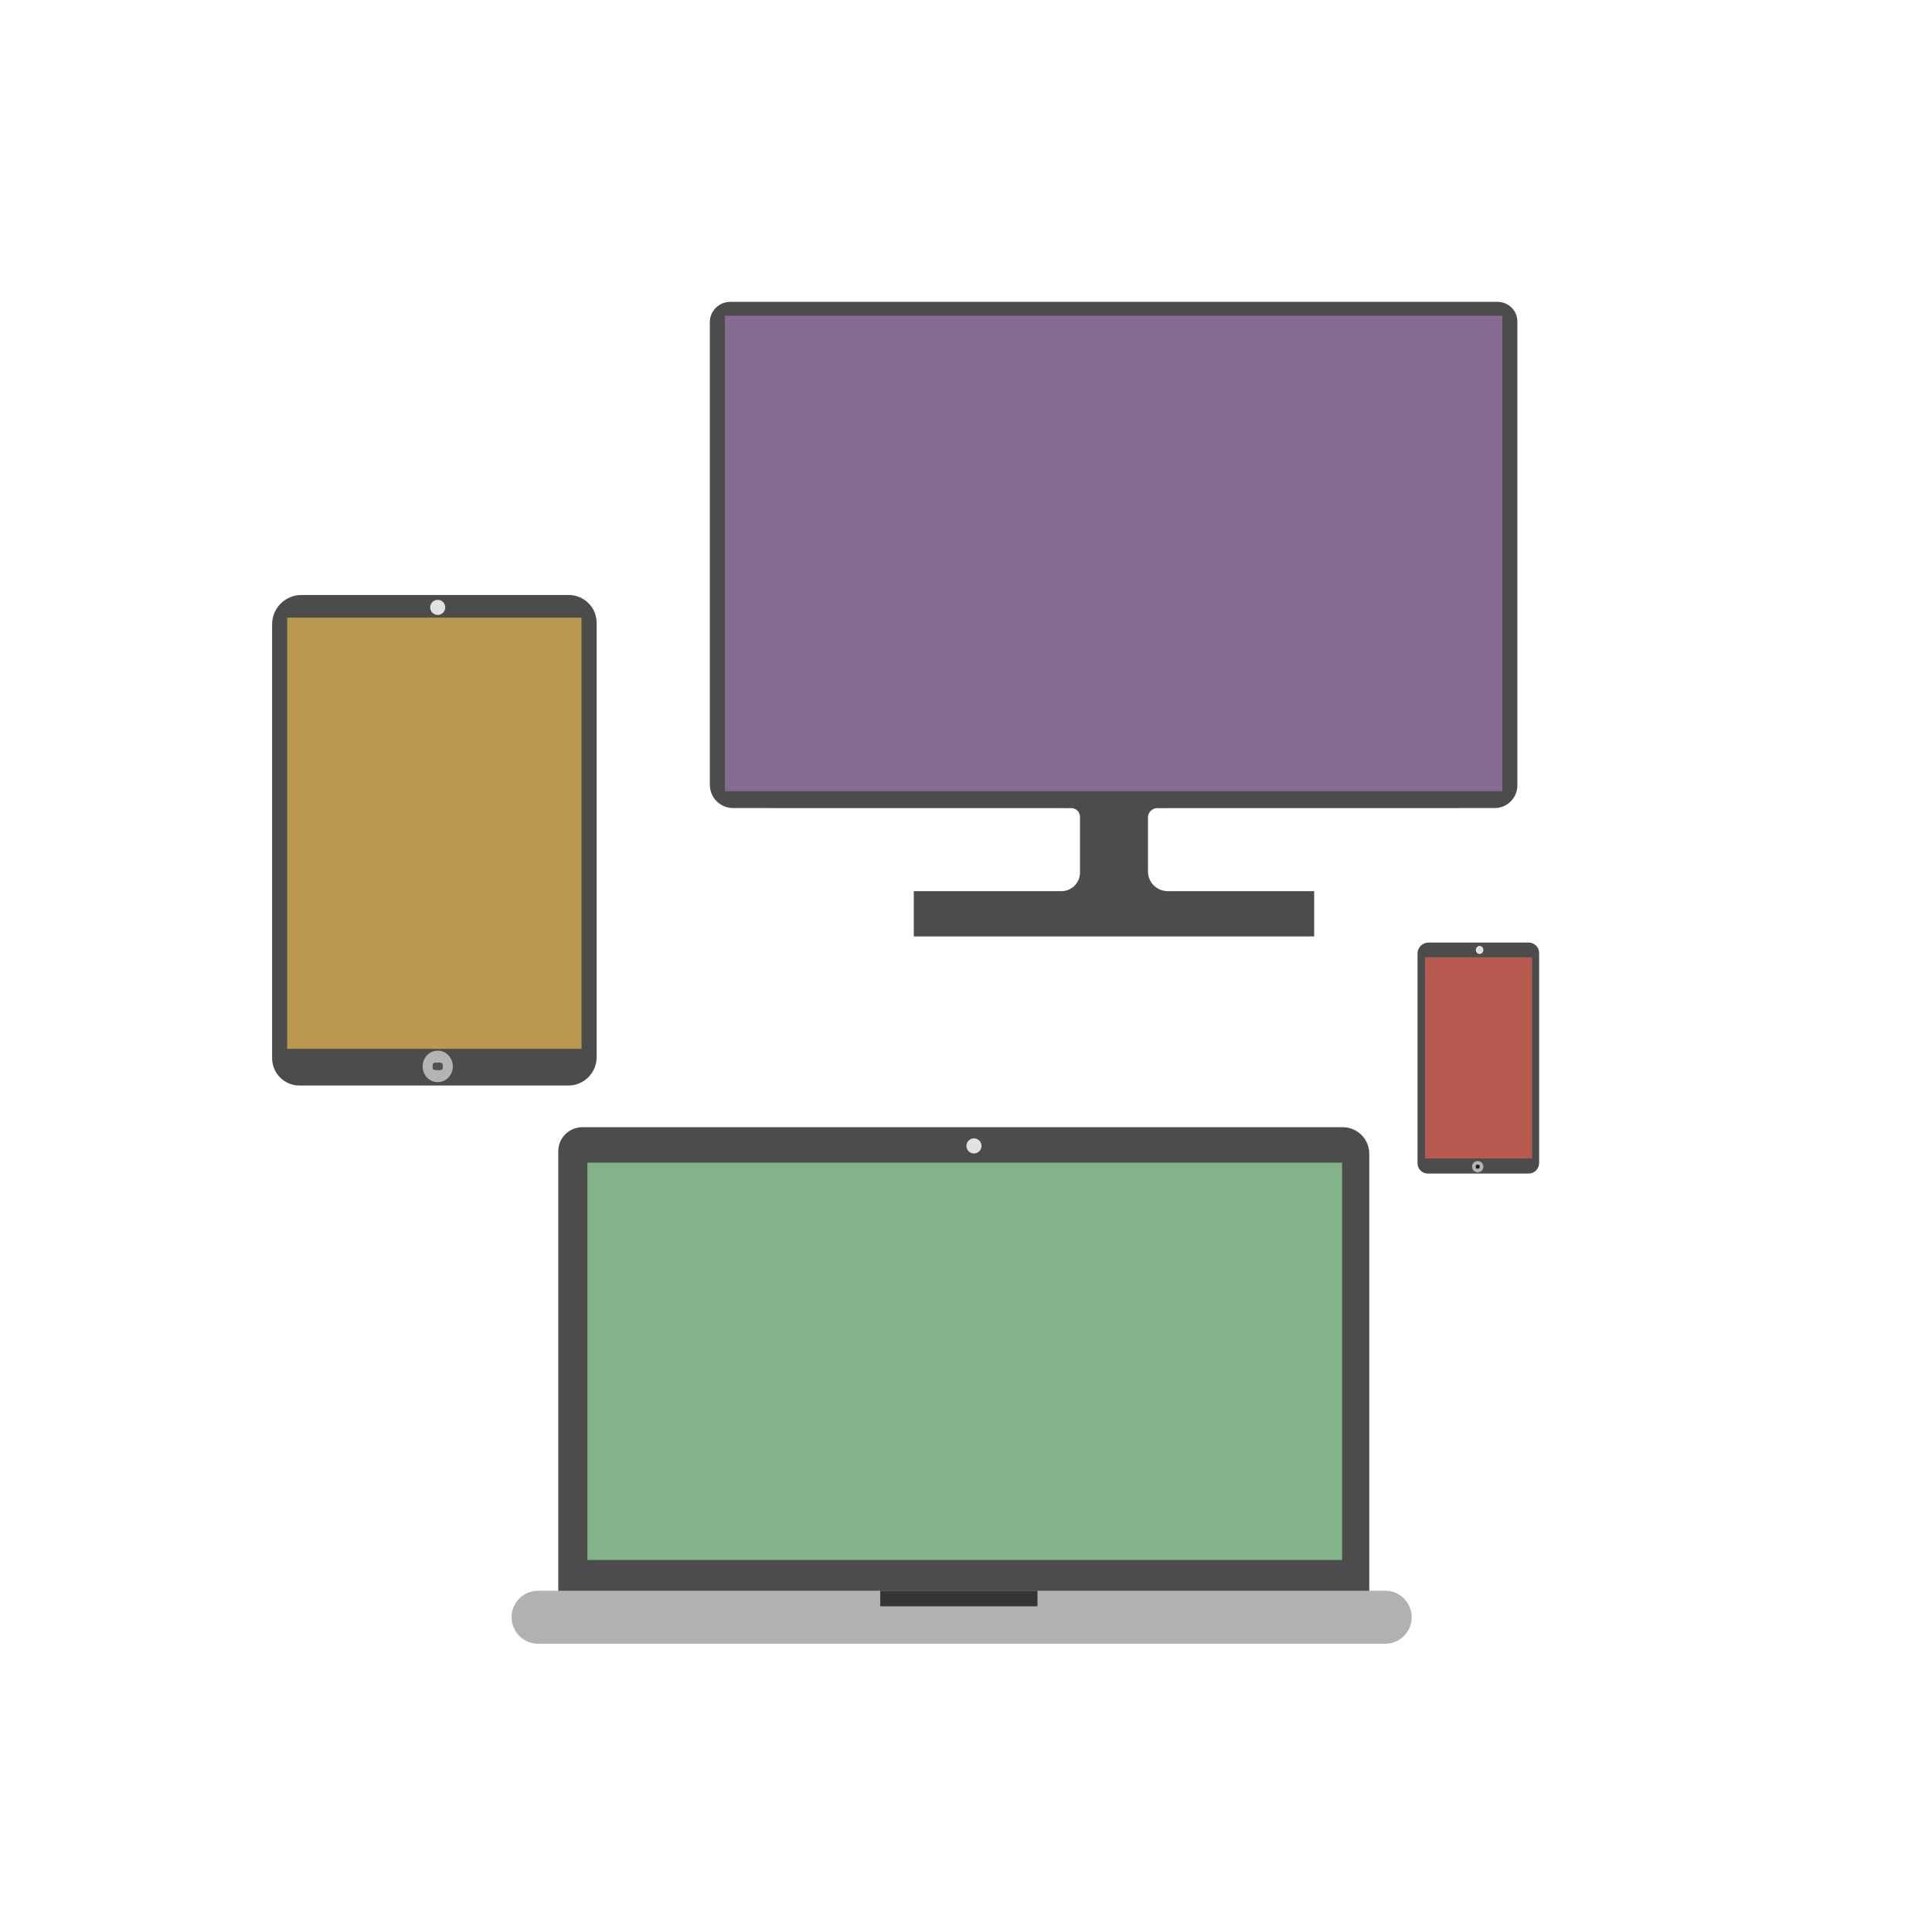 <?xml version="1.0" encoding="UTF-8" standalone="no"?>
<!DOCTYPE svg PUBLIC "-//W3C//DTD SVG 1.1//EN" "http://www.w3.org/Graphics/SVG/1.1/DTD/svg11.dtd">
<svg version="1.1" xmlns="http://www.w3.org/2000/svg" xmlns:xlink="http://www.w3.org/1999/xlink" preserveAspectRatio="xMidYMid meet" viewBox="0 0 640 640" width="640" height="640"><defs><path d="M620 320C620 485.57 484.7 620 318.06 620C151.41 620 16.12 485.57 16.12 320C16.12 154.43 151.41 20 318.06 20C484.7 20 620 154.43 620 320Z" id="c2qU507yI"></path><path d="M435.34 295.2C409.45 295.2 393.26 295.2 386.79 295.2C383.2 295.2 380.28 292.28 380.28 288.69C380.28 284.49 380.28 275.69 380.28 270.81C380.28 269.09 381.67 267.7 383.39 267.7C407.24 267.69 472.17 267.68 495.14 267.68C499.28 267.68 502.64 264.32 502.64 260.18C502.64 228.15 502.64 138.73 502.64 106.49C502.64 102.91 499.73 100 496.14 100C480.96 100 443 100 382.26 100L355.51 100C294.91 100 257.03 100 241.88 100C238.16 100 235.14 103.02 235.14 106.75C235.14 138.93 235.14 227.97 235.14 259.96C235.14 264.22 238.59 267.68 242.85 267.68C265.83 267.68 330.92 267.69 354.86 267.7C356.46 267.7 357.76 269 357.76 270.59C357.76 275.52 357.76 284.78 357.76 289.05C357.76 292.45 355 295.2 351.61 295.2C345.09 295.2 328.79 295.2 302.7 295.2L302.7 310.2L435.34 310.2L435.34 295.2Z" id="ebDFJUCdIP"></path><path d="M240.14 104.6L497.64 104.6L497.64 262.1L240.14 262.1L240.14 104.6Z" id="g1FnON1kbR"></path><path d="M197.64 350.21C197.64 355.4 193.43 359.6 188.25 359.6C168.62 359.6 118.89 359.6 99.21 359.6C94.2 359.6 90.14 355.54 90.14 350.53C90.14 319.84 90.14 237.36 90.14 206.81C90.14 201.45 94.48 197.1 99.84 197.1C119.4 197.1 168.75 197.1 188.41 197.1C193.5 197.1 197.64 201.23 197.64 206.33C197.64 236.98 197.64 319.59 197.64 350.21Z" id="d2fSliVv90"></path><path d="M95.14 204.6L192.64 204.6L192.64 347.44L95.14 347.44L95.14 204.6Z" id="bdCZ8Qnz3"></path><path d="M150 353.27C150 356.15 147.76 358.48 145 358.48C142.24 358.48 140 356.15 140 353.27C140 350.39 142.24 348.05 145 348.05C147.76 348.05 150 350.39 150 353.27Z" id="a7LhaUBRF"></path><path d="M509.86 385.24C509.86 387.18 508.29 388.76 506.35 388.76C498.99 388.76 480.35 388.76 472.97 388.76C471.09 388.76 469.57 387.24 469.57 385.36C469.57 370.73 469.57 330.45 469.57 315.87C469.57 313.86 471.2 312.24 473.2 312.24C480.54 312.24 499.04 312.24 506.4 312.24C508.32 312.24 509.86 313.78 509.86 315.7C509.86 330.31 509.86 370.64 509.86 385.24Z" id="h3q6n0cHMu"></path><path d="M145.86 352C146.31 352 146.68 352.36 146.68 352.81C146.68 353.15 146.68 353.35 146.68 353.69C146.68 354.14 146.31 354.5 145.86 354.5C145.36 354.5 144.64 354.5 144.14 354.5C143.69 354.5 143.32 354.14 143.32 353.69C143.32 353.35 143.32 353.15 143.32 352.81C143.32 352.36 143.69 352 144.14 352C144.64 352 145.36 352 145.86 352Z" id="d3fVDVtEDz"></path><path d="M491.39 386.47C491.39 387.51 490.54 388.35 489.51 388.35C488.48 388.35 487.64 387.51 487.64 386.47C487.64 385.44 488.48 384.6 489.51 384.6C490.54 384.6 491.39 385.44 491.39 386.47Z" id="a22Cue0AEQ"></path><path d="M472.08 317.1L507.51 317.1L507.51 383.77L472.08 383.77L472.08 317.1Z" id="a105SX2vq"></path><path d="M444.52 540.36C449.53 540.36 453.59 536.3 453.59 531.29C453.59 499.71 453.59 413.84 453.59 382.21C453.59 377.34 449.65 373.4 444.79 373.4C429.84 373.4 392.48 373.4 332.69 373.4L305.83 373.4C245.61 373.4 207.97 373.4 192.92 373.4C188.51 373.4 184.93 376.98 184.93 381.39C184.93 413.18 184.93 501.23 184.93 533.19C184.93 537.15 188.14 540.36 192.1 540.36C215.52 540.36 281.9 540.36 306.15 540.36C306.15 540.36 312.23 540.36 312.23 540.36C315.65 540.36 322.57 540.36 325.92 540.36C325.92 540.36 332.76 540.36 332.76 540.36C356.92 540.36 421.48 540.36 444.52 540.36Z" id="p86C8Xe2Ui"></path><path d="M489.78 385.85C489.97 385.85 490.14 386.01 490.14 386.21C490.14 386.39 490.14 386.56 490.14 386.74C490.14 386.94 489.97 387.1 489.78 387.1C489.6 387.1 489.42 387.1 489.24 387.1C489.05 387.1 488.89 386.94 488.89 386.74C488.89 386.56 488.89 386.39 488.89 386.21C488.89 386.01 489.05 385.85 489.24 385.85C489.42 385.85 489.6 385.85 489.78 385.85Z" id="gakz9ZeBo"></path><path d="M194.58 385.15L444.58 385.15L444.58 516.76L194.58 516.76L194.58 385.15Z" id="aHHXb8ZLm"></path><path d="M458.86 526.95C463.7 526.95 467.64 530.88 467.64 535.73C467.64 537.49 467.64 533.98 467.64 535.73C467.64 540.58 463.7 544.51 458.86 544.51C400.98 544.51 236.12 544.51 178.25 544.51C173.4 544.51 169.47 540.58 169.47 535.73C169.47 533.98 169.47 537.49 169.47 535.73C169.47 530.88 173.4 526.95 178.25 526.95C236.12 526.95 400.98 526.95 458.86 526.95Z" id="f2pGR0F51b"></path><path d="M291.6 526.95L343.67 526.95L343.67 532.1L291.6 532.1L291.6 526.95Z" id="b8iJghlrkI"></path><path d="M325.14 379.6C325.14 380.98 324.01 382.1 322.64 382.1C321.26 382.1 320.14 380.98 320.14 379.6C320.14 378.22 321.26 377.1 322.64 377.1C324.01 377.1 325.14 378.22 325.14 379.6Z" id="cUnt2IUg4"></path><path d="M491.39 314.68C491.39 315.42 490.83 316.02 490.14 316.02C489.45 316.02 488.89 315.42 488.89 314.68C488.89 313.95 489.45 313.35 490.14 313.35C490.83 313.35 491.39 313.95 491.39 314.68Z" id="f8hJAZEsar"></path><path d="M147.5 201.2C147.5 202.58 146.38 203.7 145 203.7C143.62 203.7 142.5 202.58 142.5 201.2C142.5 199.82 143.62 198.7 145 198.7C146.38 198.7 147.5 199.82 147.5 201.2Z" id="bbRVyUODK"></path></defs><g><g><g></g><g><g><filter id="shadow3120083" x="225.14" y="90" width="289.5" height="232.2" filterUnits="userSpaceOnUse" primitiveUnits="userSpaceOnUse"><feFlood></feFlood><feComposite in2="SourceAlpha" operator="in"></feComposite><feGaussianBlur stdDeviation="1"></feGaussianBlur><feOffset dx="2" dy="2" result="afterOffset"></feOffset><feFlood flood-color="#000000" flood-opacity="0.5"></feFlood><feComposite in2="afterOffset" operator="in"></feComposite><feMorphology operator="dilate" radius="1"></feMorphology><feComposite in2="SourceAlpha" operator="out"></feComposite></filter><path d="M435.34 295.2C409.45 295.2 393.26 295.2 386.79 295.2C383.2 295.2 380.28 292.28 380.28 288.69C380.28 284.49 380.28 275.69 380.28 270.81C380.28 269.09 381.67 267.7 383.39 267.7C407.24 267.69 472.17 267.68 495.14 267.68C499.28 267.68 502.64 264.32 502.64 260.18C502.64 228.15 502.64 138.73 502.64 106.49C502.64 102.91 499.73 100 496.14 100C480.96 100 443 100 382.26 100L355.51 100C294.91 100 257.03 100 241.88 100C238.16 100 235.14 103.02 235.14 106.75C235.14 138.93 235.14 227.97 235.14 259.96C235.14 264.22 238.59 267.68 242.85 267.68C265.83 267.68 330.92 267.69 354.86 267.7C356.46 267.7 357.76 269 357.76 270.59C357.76 275.52 357.76 284.78 357.76 289.05C357.76 292.45 355 295.2 351.61 295.2C345.09 295.2 328.79 295.2 302.7 295.2L302.7 310.2L435.34 310.2L435.34 295.2Z" id="aQMgglt8a" fill="white" fill-opacity="1" filter="url(#shadow3120083)"></path></g><use xlink:href="#ebDFJUCdIP" opacity="1" fill="#4c4c4c" fill-opacity="1"></use></g><g><use xlink:href="#g1FnON1kbR" opacity="1" fill="#846b92" fill-opacity="1"></use></g><g><g><filter id="shadow10392050" x="80.14" y="187.1" width="129.5" height="184.5" filterUnits="userSpaceOnUse" primitiveUnits="userSpaceOnUse"><feFlood></feFlood><feComposite in2="SourceAlpha" operator="in"></feComposite><feGaussianBlur stdDeviation="1"></feGaussianBlur><feOffset dx="2" dy="2" result="afterOffset"></feOffset><feFlood flood-color="#000000" flood-opacity="0.5"></feFlood><feComposite in2="afterOffset" operator="in"></feComposite><feMorphology operator="dilate" radius="1"></feMorphology><feComposite in2="SourceAlpha" operator="out"></feComposite></filter><path d="M197.64 350.21C197.64 355.4 193.43 359.6 188.25 359.6C168.62 359.6 118.89 359.6 99.21 359.6C94.2 359.6 90.14 355.54 90.14 350.53C90.14 319.84 90.14 237.36 90.14 206.81C90.14 201.45 94.48 197.1 99.84 197.1C119.4 197.1 168.75 197.1 188.41 197.1C193.5 197.1 197.64 201.23 197.64 206.33C197.64 236.98 197.64 319.59 197.64 350.21Z" id="b31kyKf9vr" fill="white" fill-opacity="1" filter="url(#shadow10392050)"></path></g><use xlink:href="#d2fSliVv90" opacity="1" fill="#4c4c4c" fill-opacity="1"></use><g><use xlink:href="#d2fSliVv90" opacity="1" fill-opacity="0" stroke="#a4afee" stroke-width="0" stroke-opacity="1"></use></g></g><g><use xlink:href="#bdCZ8Qnz3" opacity="1" fill="#ba994e" fill-opacity="1"></use></g><g><use xlink:href="#a7LhaUBRF" opacity="1" fill="#b4b4b4" fill-opacity="1"></use></g><g><g><filter id="shadow2367137" x="459.57" y="302.24" width="62.3" height="98.52" filterUnits="userSpaceOnUse" primitiveUnits="userSpaceOnUse"><feFlood></feFlood><feComposite in2="SourceAlpha" operator="in"></feComposite><feGaussianBlur stdDeviation="1"></feGaussianBlur><feOffset dx="2" dy="2" result="afterOffset"></feOffset><feFlood flood-color="#000000" flood-opacity="0.5"></feFlood><feComposite in2="afterOffset" operator="in"></feComposite><feMorphology operator="dilate" radius="1"></feMorphology><feComposite in2="SourceAlpha" operator="out"></feComposite></filter><path d="M509.86 385.24C509.86 387.18 508.29 388.76 506.35 388.76C498.99 388.76 480.35 388.76 472.97 388.76C471.09 388.76 469.57 387.24 469.57 385.36C469.57 370.73 469.57 330.45 469.57 315.87C469.57 313.86 471.2 312.24 473.2 312.24C480.54 312.24 499.04 312.24 506.4 312.24C508.32 312.24 509.86 313.78 509.86 315.7C509.86 330.31 509.86 370.64 509.86 385.24Z" id="b3rwuQboV" fill="white" fill-opacity="1" filter="url(#shadow2367137)"></path></g><use xlink:href="#h3q6n0cHMu" opacity="1" fill="#4c4c4c" fill-opacity="1"></use><g><use xlink:href="#h3q6n0cHMu" opacity="1" fill-opacity="0" stroke="#a4afee" stroke-width="0" stroke-opacity="1"></use></g></g><g><use xlink:href="#d3fVDVtEDz" opacity="1" fill="#515151" fill-opacity="1"></use></g><g><use xlink:href="#a22Cue0AEQ" opacity="1" fill="#b4b4b4" fill-opacity="1"></use></g><g><use xlink:href="#a105SX2vq" opacity="1" fill="#b75a50" fill-opacity="1"></use></g><g><g><filter id="shadow12209901" x="174.93" y="363.4" width="290.66" height="188.96" filterUnits="userSpaceOnUse" primitiveUnits="userSpaceOnUse"><feFlood></feFlood><feComposite in2="SourceAlpha" operator="in"></feComposite><feGaussianBlur stdDeviation="1"></feGaussianBlur><feOffset dx="2" dy="2" result="afterOffset"></feOffset><feFlood flood-color="#000000" flood-opacity="0.5"></feFlood><feComposite in2="afterOffset" operator="in"></feComposite><feMorphology operator="dilate" radius="1"></feMorphology><feComposite in2="SourceAlpha" operator="out"></feComposite></filter><path d="M444.52 540.36C449.53 540.36 453.59 536.3 453.59 531.29C453.59 499.71 453.59 413.84 453.59 382.21C453.59 377.34 449.65 373.4 444.79 373.4C429.84 373.4 392.48 373.4 332.69 373.4L305.83 373.4C245.61 373.4 207.97 373.4 192.92 373.4C188.51 373.4 184.93 376.98 184.93 381.39C184.93 413.18 184.93 501.23 184.93 533.19C184.93 537.15 188.14 540.36 192.1 540.36C215.52 540.36 281.9 540.36 306.15 540.36C306.15 540.36 312.23 540.36 312.23 540.36C315.65 540.36 322.57 540.36 325.92 540.36C325.92 540.36 332.76 540.36 332.76 540.36C356.92 540.36 421.48 540.36 444.52 540.36Z" id="aYukeVgci" fill="white" fill-opacity="1" filter="url(#shadow12209901)"></path></g><use xlink:href="#p86C8Xe2Ui" opacity="1" fill="#4c4c4c" fill-opacity="1"></use></g><g><use xlink:href="#gakz9ZeBo" opacity="1" fill="#181818" fill-opacity="1"></use></g><g><use xlink:href="#aHHXb8ZLm" opacity="1" fill="#83b389" fill-opacity="1"></use></g><g><g><filter id="shadow2910956" x="159.47" y="516.95" width="320.17" height="39.56" filterUnits="userSpaceOnUse" primitiveUnits="userSpaceOnUse"><feFlood></feFlood><feComposite in2="SourceAlpha" operator="in"></feComposite><feGaussianBlur stdDeviation="1"></feGaussianBlur><feOffset dx="2" dy="2" result="afterOffset"></feOffset><feFlood flood-color="#000000" flood-opacity="0.5"></feFlood><feComposite in2="afterOffset" operator="in"></feComposite><feMorphology operator="dilate" radius="1"></feMorphology><feComposite in2="SourceAlpha" operator="out"></feComposite></filter><path d="M458.86 526.95C463.7 526.95 467.64 530.88 467.64 535.73C467.64 537.49 467.64 533.98 467.64 535.73C467.64 540.58 463.7 544.51 458.86 544.51C400.98 544.51 236.12 544.51 178.25 544.51C173.4 544.51 169.47 540.58 169.47 535.73C169.47 533.98 169.47 537.49 169.47 535.73C169.47 530.88 173.4 526.95 178.25 526.95C236.12 526.95 400.98 526.95 458.86 526.95Z" id="c7SGS3EBQ" fill="white" fill-opacity="1" filter="url(#shadow2910956)"></path></g><use xlink:href="#f2pGR0F51b" opacity="1" fill="#b1b1b1" fill-opacity="1"></use></g><g><use xlink:href="#b8iJghlrkI" opacity="1" fill="#353535" fill-opacity="1"></use></g><g><use xlink:href="#cUnt2IUg4" opacity="1" fill="#e3e2e2" fill-opacity="1"></use></g><g><use xlink:href="#f8hJAZEsar" opacity="1" fill="#e3e2e2" fill-opacity="1"></use></g><g><use xlink:href="#bbRVyUODK" opacity="1" fill="#e3e2e2" fill-opacity="1"></use></g></g></g></svg>